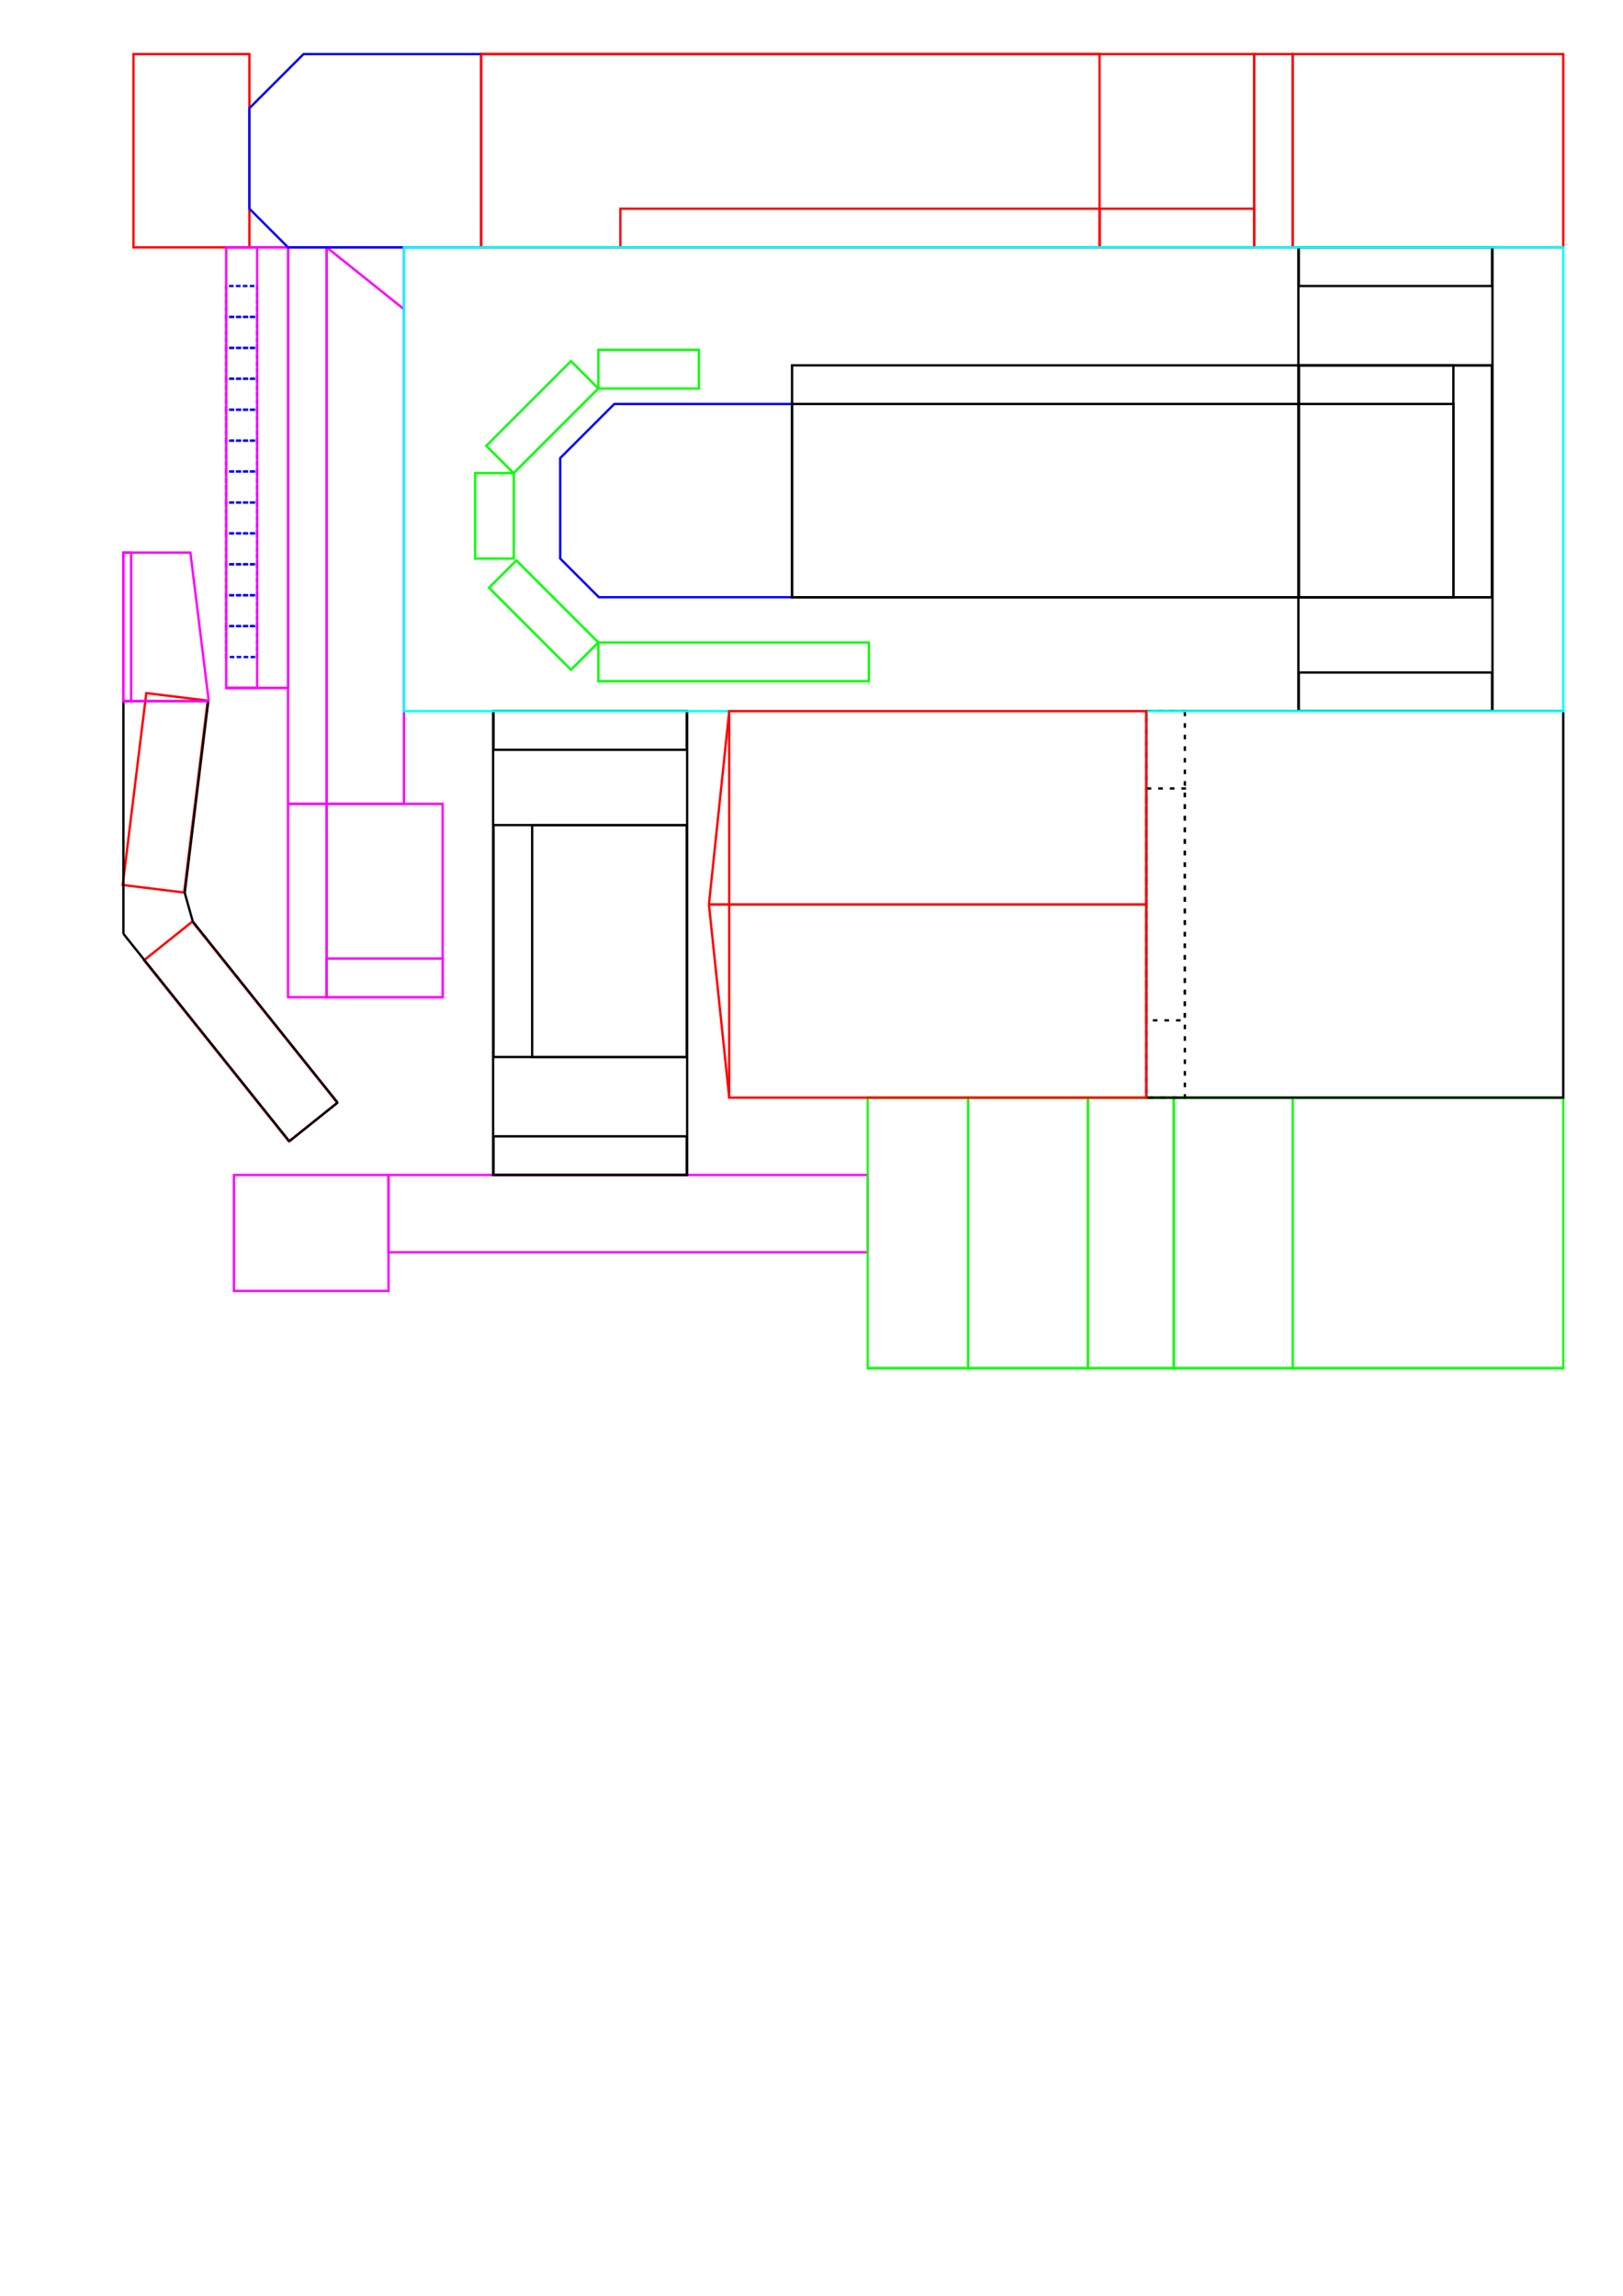 <?xml version="1.0" encoding="UTF-8" standalone="no"?>
<!-- Created with Inkscape (http://www.inkscape.org/) -->

<svg
   xmlns:dc="http://purl.org/dc/elements/1.1/"
   xmlns:cc="http://creativecommons.org/ns#"
   xmlns:rdf="http://www.w3.org/1999/02/22-rdf-syntax-ns#"
   xmlns:svg="http://www.w3.org/2000/svg"
   xmlns="http://www.w3.org/2000/svg"
   xmlns:sodipodi="http://sodipodi.sourceforge.net/DTD/sodipodi-0.dtd"
   xmlns:inkscape="http://www.inkscape.org/namespaces/inkscape"
   width="210mm"
   height="297mm"
   viewBox="0 0 744.094 1052.362"
   id="svg5022"
   version="1.1"
   inkscape:version="0.91 r13725"
   sodipodi:docname="circulator_P1.svg">
  <defs
     id="defs5024" />
  <sodipodi:namedview
     id="base"
     pagecolor="#ffffff"
     bordercolor="#666666"
     borderopacity="1.0"
     inkscape:pageopacity="0.0"
     inkscape:pageshadow="2"
     inkscape:zoom="1.4191022"
     inkscape:cx="266.33523"
     inkscape:cy="574.60921"
     inkscape:document-units="mm"
     inkscape:current-layer="layer1"
     showgrid="false"
     inkscape:window-width="1280"
     inkscape:window-height="697"
     inkscape:window-x="-8"
     inkscape:window-y="-8"
     inkscape:window-maximized="1"
     inkscape:object-paths="true"
     inkscape:snap-intersection-paths="true"
     inkscape:object-nodes="true"
     inkscape:snap-smooth-nodes="false"
     inkscape:snap-others="false"
     inkscape:snap-global="true"
     inkscape:snap-midpoints="false"
     inkscape:snap-nodes="true"
     inkscape:snap-object-midpoints="true"
     inkscape:snap-bbox="true"
     inkscape:snap-page="true"
     inkscape:bbox-paths="true" />
  <g
     inkscape:label="Layer 1"
     inkscape:groupmode="layer"
     id="layer1"
     transform="translate(0,-3.464567e-6)">
    <g
       id="g12438"
       transform="matrix(1,0,0,-1,-231.103,1293.562)"
       style="stroke:#ff00ff">
      <rect
         transform="matrix(0,-1,1,0,0,0)"
         style="fill:none;fill-opacity:1;stroke:#ff00ff;stroke-width:1.063;stroke-linecap:square;stroke-miterlimit:4;stroke-dasharray:none;stroke-dashoffset:0;stroke-opacity:1"
         id="rect9042-6"
         width="35.433"
         height="219.685"
         x="-754.979"
         y="409.223" />
      <rect
         y="338.357"
         x="-754.979"
         height="70.866"
         width="53.15"
         id="rect9044-5"
         style="fill:none;fill-opacity:1;stroke:#ff00ff;stroke-width:1.063;stroke-linecap:square;stroke-miterlimit:4;stroke-dasharray:none;stroke-dashoffset:0;stroke-opacity:1"
         transform="matrix(0,-1,1,0,0,0)" />
    </g>
    <circle
       cy="69.589"
       cx="331.317"
       id="circle5846-1-4"
       style="fill:#ff0000;fill-opacity:0.233;fill-rule:evenodd;stroke:#000000;stroke-width:2.835;stroke-linecap:butt;stroke-linejoin:miter;stroke-miterlimit:4;stroke-dasharray:none;stroke-opacity:1"
       r="0" />
    <rect
       style="fill:none;fill-opacity:1;stroke:#ff0000;stroke-width:1.063;stroke-linecap:square;stroke-miterlimit:4;stroke-dasharray:none;stroke-dashoffset:0;stroke-opacity:1"
       id="rect12442"
       width="88.583"
       height="53.15"
       x="24.803"
       y="61.191"
       transform="matrix(0,1,1,0,0,0)" />
    <g
       id="g12930">
      <rect
         style="fill:none;fill-opacity:1;stroke:#0000ff;stroke-width:1.063;stroke-linecap:square;stroke-miterlimit:4;stroke-dasharray:1.063, 2.126;stroke-dashoffset:0;stroke-opacity:1"
         id="rect12412"
         width="14.173"
         height="14.173"
         x="-145.276"
         y="-117.884"
         transform="matrix(0,-1,-1,0,0,0)" />
      <rect
         transform="matrix(0,-1,-1,0,0,0)"
         y="-117.884"
         x="-159.449"
         height="14.173"
         width="14.173"
         id="rect12414"
         style="fill:none;fill-opacity:1;stroke:#0000ff;stroke-width:1.063;stroke-linecap:square;stroke-miterlimit:4;stroke-dasharray:1.063, 2.126;stroke-dashoffset:0;stroke-opacity:1" />
      <rect
         transform="matrix(0,-1,-1,0,0,0)"
         y="-117.884"
         x="-173.622"
         height="14.173"
         width="14.173"
         id="rect12416"
         style="fill:none;fill-opacity:1;stroke:#0000ff;stroke-width:1.063;stroke-linecap:square;stroke-miterlimit:4;stroke-dasharray:1.063, 2.126;stroke-dashoffset:0;stroke-opacity:1" />
      <rect
         style="fill:none;fill-opacity:1;stroke:#0000ff;stroke-width:1.063;stroke-linecap:square;stroke-miterlimit:4;stroke-dasharray:1.063, 2.126;stroke-dashoffset:0;stroke-opacity:1"
         id="rect12418"
         width="14.173"
         height="14.173"
         x="-187.795"
         y="-117.884"
         transform="matrix(0,-1,-1,0,0,0)" />
      <rect
         transform="matrix(0,-1,-1,0,0,0)"
         y="-117.884"
         x="-201.968"
         height="14.173"
         width="14.173"
         id="rect12420"
         style="fill:none;fill-opacity:1;stroke:#0000ff;stroke-width:1.063;stroke-linecap:square;stroke-miterlimit:4;stroke-dasharray:1.063, 2.126;stroke-dashoffset:0;stroke-opacity:1" />
      <rect
         style="fill:none;fill-opacity:1;stroke:#0000ff;stroke-width:1.063;stroke-linecap:square;stroke-miterlimit:4;stroke-dasharray:1.063, 2.126;stroke-dashoffset:0;stroke-opacity:1"
         id="rect12422"
         width="14.173"
         height="14.173"
         x="-216.142"
         y="-117.884"
         transform="matrix(0,-1,-1,0,0,0)" />
      <rect
         style="fill:none;fill-opacity:1;stroke:#0000ff;stroke-width:1.063;stroke-linecap:square;stroke-miterlimit:4;stroke-dasharray:1.063, 2.126;stroke-dashoffset:0;stroke-opacity:1"
         id="rect12424"
         width="14.173"
         height="14.173"
         x="-230.315"
         y="-117.884"
         transform="matrix(0,-1,-1,0,0,0)" />
      <rect
         transform="matrix(0,-1,-1,0,0,0)"
         y="-117.884"
         x="-244.488"
         height="14.173"
         width="14.173"
         id="rect12426"
         style="fill:none;fill-opacity:1;stroke:#0000ff;stroke-width:1.063;stroke-linecap:square;stroke-miterlimit:4;stroke-dasharray:1.063, 2.126;stroke-dashoffset:0;stroke-opacity:1" />
      <rect
         style="fill:none;fill-opacity:1;stroke:#0000ff;stroke-width:1.063;stroke-linecap:square;stroke-miterlimit:4;stroke-dasharray:1.063, 2.126;stroke-dashoffset:0;stroke-opacity:1"
         id="rect12428"
         width="14.173"
         height="14.173"
         x="-258.661"
         y="-117.884"
         transform="matrix(0,-1,-1,0,0,0)" />
      <rect
         transform="matrix(0,-1,-1,0,0,0)"
         y="-117.884"
         x="-272.835"
         height="14.173"
         width="14.173"
         id="rect12430"
         style="fill:none;fill-opacity:1;stroke:#0000ff;stroke-width:1.063;stroke-linecap:square;stroke-miterlimit:4;stroke-dasharray:1.063, 2.126;stroke-dashoffset:0;stroke-opacity:1" />
      <rect
         transform="matrix(0,-1,-1,0,0,0)"
         y="-117.884"
         x="-287.008"
         height="14.173"
         width="14.173"
         id="rect12432"
         style="fill:none;fill-opacity:1;stroke:#0000ff;stroke-width:1.063;stroke-linecap:square;stroke-miterlimit:4;stroke-dasharray:1.063, 2.126;stroke-dashoffset:0;stroke-opacity:1" />
      <rect
         style="fill:none;fill-opacity:1;stroke:#0000ff;stroke-width:1.063;stroke-linecap:square;stroke-miterlimit:4;stroke-dasharray:1.063, 2.126;stroke-dashoffset:0;stroke-opacity:1"
         id="rect12434"
         width="14.173"
         height="14.173"
         x="-301.181"
         y="-117.884"
         transform="matrix(0,-1,-1,0,0,0)" />
      <rect
         transform="scale(1,-1)"
         y="-368.504"
         x="149.774"
         height="255.118"
         width="35.433"
         id="rect8893"
         style="fill:none;fill-opacity:1;stroke:#ff00ff;stroke-width:1.063;stroke-linecap:square;stroke-miterlimit:4;stroke-dasharray:none;stroke-dashoffset:0;stroke-opacity:1" />
      <rect
         transform="scale(1,-1)"
         style="fill:none;fill-opacity:1;stroke:#ff00ff;stroke-width:1.063;stroke-linecap:square;stroke-miterlimit:4;stroke-dasharray:none;stroke-dashoffset:0;stroke-opacity:1"
         id="rect8895"
         width="53.15"
         height="88.583"
         x="149.774"
         y="-457.087" />
      <g
         style="stroke:#ff00ff;stroke-width:0.996;stroke-miterlimit:4;stroke-dasharray:none"
         transform="matrix(0,-1.14,-1,0,897.471,433.701)"
         id="g8907">
        <rect
           y="103.813"
           x="-793.76"
           height="177.165"
           width="28.346"
           id="rect8897"
           style="fill:none;fill-opacity:1;stroke:#ff00ff;stroke-width:0.996;stroke-linecap:square;stroke-miterlimit:4;stroke-dasharray:none;stroke-dashoffset:0;stroke-opacity:1"
           transform="matrix(0,-1,1,0,0,0)" />
        <rect
           transform="matrix(0,-1,1,0,0,0)"
           style="fill:none;fill-opacity:1;stroke:#ff00ff;stroke-width:0.996;stroke-linecap:square;stroke-miterlimit:4;stroke-dasharray:none;stroke-dashoffset:0;stroke-opacity:1"
           id="rect8899"
           width="14.173"
           height="177.165"
           x="-793.76"
           y="103.813" />
      </g>
      <path
         inkscape:connector-curvature="0"
         id="path8948"
         d="m 149.774,113.386 35.433,28.347"
         style="fill:none;fill-rule:evenodd;stroke:#ff00ff;stroke-width:1.063;stroke-linecap:butt;stroke-linejoin:miter;stroke-miterlimit:4;stroke-dasharray:none;stroke-opacity:1" />
      <rect
         transform="scale(1,-1)"
         style="fill:none;fill-opacity:1;stroke:#ff00ff;stroke-width:1.063;stroke-linecap:square;stroke-miterlimit:4;stroke-dasharray:none;stroke-dashoffset:0;stroke-opacity:1"
         id="rect8997"
         width="17.717"
         height="255.118"
         x="132.057"
         y="-368.504" />
      <rect
         transform="scale(1,-1)"
         y="-457.087"
         x="132.057"
         height="88.583"
         width="17.717"
         id="rect8999"
         style="fill:none;fill-opacity:1;stroke:#ff00ff;stroke-width:1.063;stroke-linecap:square;stroke-miterlimit:4;stroke-dasharray:none;stroke-dashoffset:0;stroke-opacity:1" />
      <rect
         transform="matrix(0,-1,-1,0,0,0)"
         y="-202.923"
         x="-457.087"
         height="53.15"
         width="17.717"
         id="rect8581-0"
         style="fill:none;fill-opacity:1;stroke:#ff00ff;stroke-width:1.063;stroke-linecap:square;stroke-miterlimit:4;stroke-dasharray:none;stroke-dashoffset:0;stroke-opacity:1" />
    </g>
    <g
       id="g12369"
       transform="matrix(-1,0,0,1.25,744.094,-125.788)">
      <rect
         y="503.15"
         x="27.392"
         height="99.213"
         width="124.016"
         id="rect8415-1"
         style="fill:none;fill-opacity:1;stroke:#05ff00;stroke-width:0.951;stroke-linecap:square;stroke-miterlimit:4;stroke-dasharray:none;stroke-dashoffset:0;stroke-opacity:1" />
      <rect
         y="503.15"
         x="151.407"
         height="99.213"
         width="54.567"
         id="rect8415-1-0"
         style="fill:none;fill-opacity:1;stroke:#05ff00;stroke-width:0.951;stroke-linecap:square;stroke-miterlimit:4;stroke-dasharray:none;stroke-dashoffset:0;stroke-opacity:1" />
      <rect
         style="fill:none;fill-opacity:1;stroke:#05ff00;stroke-width:0.951;stroke-linecap:square;stroke-miterlimit:4;stroke-dasharray:none;stroke-dashoffset:0;stroke-opacity:1"
         id="rect9311"
         width="39.331"
         height="99.213"
         x="205.974"
         y="503.15" />
      <rect
         y="503.15"
         x="245.305"
         height="99.213"
         width="54.921"
         id="rect9313"
         style="fill:none;fill-opacity:1;stroke:#05ff00;stroke-width:0.951;stroke-linecap:square;stroke-miterlimit:4;stroke-dasharray:none;stroke-dashoffset:0;stroke-opacity:1" />
      <rect
         style="fill:none;fill-opacity:1;stroke:#05ff00;stroke-width:0.951;stroke-linecap:square;stroke-miterlimit:4;stroke-dasharray:none;stroke-dashoffset:0;stroke-opacity:1"
         id="rect9315"
         width="46.063"
         height="99.213"
         x="300.226"
         y="503.15" />
    </g>
    <g
       id="g12320"
       transform="matrix(-1,0,0,-1,742.108,636.523)">
      <rect
         y="145.435"
         x="-708.546"
         height="88.583"
         width="28.346"
         id="rect8720-8-9"
         style="fill:none;fill-opacity:1;stroke:#ff0000;stroke-width:1.063;stroke-linecap:square;stroke-miterlimit:4;stroke-dasharray:none;stroke-dashoffset:0;stroke-opacity:1"
         transform="matrix(-0.993,-0.122,-0.122,0.993,0,0)" />
      <rect
         y="469.26"
         x="-405.066"
         height="106.299"
         width="28.346"
         id="rect8720-8-5-9"
         style="fill:none;fill-opacity:1;stroke:#ff0000;stroke-width:1.063;stroke-linecap:square;stroke-miterlimit:4;stroke-dasharray:none;stroke-dashoffset:0;stroke-opacity:1"
         transform="matrix(-0.781,0.625,0.625,0.781,0,0)" />
      <path
         inkscape:connector-curvature="0"
         id="path8787-3"
         d="m 609.449,113.386 76.092,95.114"
         style="fill:none;fill-rule:evenodd;stroke:#000000;stroke-width:1.063;stroke-linecap:butt;stroke-linejoin:miter;stroke-miterlimit:4;stroke-dasharray:none;stroke-dashoffset:0;stroke-opacity:1" />
      <path
         sodipodi:nodetypes="cc"
         inkscape:connector-curvature="0"
         id="path8789-0"
         d="m 685.54,315.168 0,-106.669"
         style="fill:none;fill-rule:evenodd;stroke:#000000;stroke-width:1.063;stroke-linecap:butt;stroke-linejoin:miter;stroke-miterlimit:4;stroke-dasharray:none;stroke-dashoffset:0;stroke-opacity:1" />
      <path
         inkscape:connector-curvature="0"
         id="path9085"
         d="m 587.314,131.094 66.405,83.005"
         style="fill:none;fill-rule:evenodd;stroke:#000000;stroke-width:1.063;stroke-linecap:butt;stroke-linejoin:miter;stroke-miterlimit:4;stroke-dasharray:none;stroke-opacity:1" />
      <path
         sodipodi:nodetypes="cc"
         inkscape:connector-curvature="0"
         id="path9087"
         d="m 657.405,227.246 -10.796,87.922"
         style="fill:none;fill-rule:evenodd;stroke:#000000;stroke-width:1.063;stroke-linecap:butt;stroke-linejoin:miter;stroke-miterlimit:4;stroke-dasharray:none;stroke-opacity:1" />
      <path
         inkscape:connector-curvature="0"
         id="path9089"
         d="m 653.719,214.099 3.686,13.147"
         style="fill:none;fill-rule:evenodd;stroke:#000000;stroke-width:1.063;stroke-linecap:butt;stroke-linejoin:miter;stroke-miterlimit:4;stroke-dasharray:none;stroke-opacity:1" />
      <path
         inkscape:connector-curvature="0"
         id="path9091"
         d="m 587.314,131.094 22.135,-17.708"
         style="fill:none;fill-rule:evenodd;stroke:#000000;stroke-width:1.063;stroke-linecap:butt;stroke-linejoin:miter;stroke-miterlimit:4;stroke-dasharray:none;stroke-opacity:1" />
      <g
         style="stroke-width:1.063;stroke-miterlimit:4;stroke-dasharray:none"
         transform="matrix(0,1,1,0,-328.855,-938.072)"
         id="g11299">
        <path
           style="fill:none;fill-rule:evenodd;stroke:#000000;stroke-width:1.063;stroke-linecap:butt;stroke-linejoin:miter;stroke-miterlimit:4;stroke-dasharray:none;stroke-dashoffset:0;stroke-opacity:1"
           d="m 1253.241,975.464 0,38.931"
           id="path8791-4"
           inkscape:connector-curvature="0"
           sodipodi:nodetypes="cc" />
        <path
           style="fill:none;fill-rule:evenodd;stroke:#ff00ff;stroke-width:1.063;stroke-linecap:butt;stroke-linejoin:miter;stroke-miterlimit:4;stroke-dasharray:none;stroke-opacity:1"
           d="m 1253.241,975.252 68.047,8.415 0,30.728 -68.047,0 0,-39.143"
           id="path11185-2"
           inkscape:connector-curvature="0"
           sodipodi:nodetypes="ccccc" />
        <rect
           style="fill:none;fill-opacity:1;stroke:#ff00ff;stroke-width:1.063;stroke-linecap:square;stroke-miterlimit:4;stroke-dasharray:none;stroke-dashoffset:0;stroke-opacity:1"
           id="rect11260"
           width="68.047"
           height="3.543"
           x="1253.241"
           y="1010.852" />
      </g>
    </g>
    <g
       id="g12227"
       transform="matrix(-1,0,0,1,1411.735,143.954)">
      <rect
         transform="matrix(0,-1,1,0,0,0)"
         y="695.032"
         x="-359.196"
         height="191.185"
         width="177.166"
         id="rect11152-2"
         style="fill:none;fill-opacity:1;stroke:#000000;stroke-width:1.063;stroke-linecap:square;stroke-miterlimit:4;stroke-dasharray:none;stroke-dashoffset:0;stroke-opacity:1" />
      <rect
         style="fill:none;fill-opacity:1;stroke:#000000;stroke-width:1.063;stroke-linecap:square;stroke-miterlimit:4;stroke-dasharray:1.063, 4.252;stroke-dashoffset:0;stroke-opacity:1"
         id="rect11467-8"
         width="17.717"
         height="106.299"
         x="868.501"
         y="217.464" />
      <rect
         y="182.031"
         x="868.501"
         height="177.165"
         width="17.717"
         id="rect11490"
         style="fill:none;fill-opacity:1;stroke:#000000;stroke-width:1.063;stroke-linecap:square;stroke-miterlimit:4;stroke-dasharray:1.063, 4.252;stroke-dashoffset:0;stroke-opacity:1" />
    </g>
    <g
       id="g12220"
       transform="matrix(1,0,0,-1,-321.049,1039.988)">
      <rect
         y="555.48"
         x="565.027"
         height="106.299"
         width="70.866"
         id="rect12210"
         style="fill:none;fill-opacity:1;stroke:#000000;stroke-width:1.063;stroke-linecap:square;stroke-miterlimit:4;stroke-dasharray:none;stroke-dashoffset:0;stroke-opacity:1" />
      <rect
         style="fill:none;fill-opacity:1;stroke:#000000;stroke-width:1.063;stroke-linecap:square;stroke-miterlimit:4;stroke-dasharray:none;stroke-dashoffset:0;stroke-opacity:1"
         id="rect12212"
         width="88.583"
         height="106.299"
         x="547.31"
         y="555.48" />
      <rect
         y="696.288"
         x="547.31"
         height="17.717"
         width="88.583"
         id="rect12214"
         style="fill:none;fill-opacity:1;stroke:#000000;stroke-width:1.063;stroke-linecap:square;stroke-miterlimit:4;stroke-dasharray:none;stroke-dashoffset:0;stroke-opacity:1" />
      <rect
         y="501.406"
         x="547.31"
         height="17.717"
         width="88.583"
         id="rect12216"
         style="fill:none;fill-opacity:1;stroke:#000000;stroke-width:1.063;stroke-linecap:square;stroke-miterlimit:4;stroke-dasharray:none;stroke-dashoffset:0;stroke-opacity:1" />
      <rect
         style="fill:none;fill-opacity:1;stroke:#000000;stroke-width:1.063;stroke-linecap:square;stroke-miterlimit:4;stroke-dasharray:none;stroke-dashoffset:0;stroke-opacity:1"
         id="rect12218"
         width="88.97"
         height="212.598"
         x="547.117"
         y="501.406" />
    </g>
    <g
       id="g12299"
       transform="matrix(-1,0,0,1,741.506,-3.8146973e-5)">
      <rect
         style="fill:none;fill-opacity:1;stroke:#ff0000;stroke-width:1.063;stroke-linecap:square;stroke-miterlimit:4;stroke-dasharray:none;stroke-dashoffset:0;stroke-opacity:1"
         id="rect8398-1"
         width="283.465"
         height="88.583"
         x="237.402"
         y="24.803" />
      <rect
         transform="matrix(0,-1,1,0,0,0)"
         style="fill:none;fill-opacity:1;stroke:#ff0000;stroke-width:1.063;stroke-linecap:square;stroke-miterlimit:4;stroke-dasharray:none;stroke-dashoffset:0;stroke-opacity:1"
         id="rect8386-0"
         width="17.717"
         height="219.685"
         x="-113.386"
         y="237.402" />
      <rect
         y="166.535"
         x="-113.386"
         height="70.866"
         width="17.717"
         id="rect8532-0"
         style="fill:none;fill-opacity:1;stroke:#ff0000;stroke-width:1.063;stroke-linecap:square;stroke-miterlimit:4;stroke-dasharray:none;stroke-dashoffset:0;stroke-opacity:1"
         transform="matrix(0,-1,1,0,0,0)" />
      <rect
         y="24.803"
         x="24.803"
         height="88.583"
         width="124.016"
         id="rect8546-4-9"
         style="fill:none;fill-opacity:1;stroke:#fe0000;stroke-width:1.063;stroke-linecap:square;stroke-miterlimit:4;stroke-dasharray:none;stroke-dashoffset:0;stroke-opacity:1" />
      <rect
         y="24.803"
         x="148.819"
         height="88.583"
         width="17.717"
         id="rect8581-2"
         style="fill:none;fill-opacity:1;stroke:#fe0000;stroke-width:1.063;stroke-linecap:square;stroke-miterlimit:4;stroke-dasharray:none;stroke-dashoffset:0;stroke-opacity:1" />
      <path
         inkscape:connector-curvature="0"
         id="path8797-2"
         d="m 520.866,24.803 81.496,0 24.803,24.803 0,46.063 -17.717,17.717 -88.583,0 z"
         style="fill:none;fill-rule:evenodd;stroke:#0000ff;stroke-width:1.063;stroke-linecap:butt;stroke-linejoin:miter;stroke-miterlimit:4;stroke-dasharray:none;stroke-opacity:1" />
      <rect
         style="fill:none;fill-opacity:1;stroke:#fe0000;stroke-width:1.063;stroke-linecap:square;stroke-miterlimit:4;stroke-dasharray:none;stroke-dashoffset:0;stroke-opacity:1"
         id="rect9161"
         width="354.331"
         height="88.583"
         x="166.535"
         y="24.803" />
    </g>
    <g
       id="g12893">
      <rect
         transform="scale(-1,1)"
         style="fill:none;fill-opacity:1;stroke:#05ff00;stroke-width:1.063;stroke-linecap:square;stroke-miterlimit:4;stroke-dasharray:none;stroke-dashoffset:0;stroke-opacity:1"
         id="rect10817"
         width="124.016"
         height="17.717"
         x="-398.356"
         y="294.519" />
      <rect
         transform="matrix(-0.707,0.707,0.707,0.707,0,0)"
         style="fill:none;fill-opacity:1;stroke:#05ff00;stroke-width:1.063;stroke-linecap:square;stroke-miterlimit:4;stroke-dasharray:none;stroke-dashoffset:0;stroke-opacity:1"
         id="rect8396-6-6"
         width="54.921"
         height="17.717"
         x="-68.059"
         y="302.2" />
      <rect
         transform="matrix(0,-1,-1,0,0,0)"
         y="-235.574"
         x="-256.043"
         height="17.717"
         width="39.187"
         id="rect8415-5-3"
         style="fill:none;fill-opacity:1;stroke:#05ff00;stroke-width:1.063;stroke-linecap:square;stroke-miterlimit:4;stroke-dasharray:none;stroke-dashoffset:0;stroke-opacity:1" />
      <rect
         y="14.268"
         x="-402.244"
         height="17.717"
         width="53.15"
         id="rect8530-3"
         style="fill:none;fill-opacity:1;stroke:#05ff00;stroke-width:1.063;stroke-linecap:square;stroke-miterlimit:4;stroke-dasharray:none;stroke-dashoffset:0;stroke-opacity:1"
         transform="matrix(-0.707,-0.707,-0.707,0.707,0,0)" />
      <path
         inkscape:connector-curvature="0"
         id="path8797-3"
         d="m 363.133,185.176 -81.496,0 -24.803,24.803 0,46.063 17.716,17.717 88.583,0 z"
         style="fill:none;fill-rule:evenodd;stroke:#0000ff;stroke-width:1.063;stroke-linecap:butt;stroke-linejoin:miter;stroke-miterlimit:4;stroke-dasharray:none;stroke-opacity:1" />
      <rect
         transform="scale(-1,1)"
         y="160.373"
         x="-320.403"
         height="17.717"
         width="46.063"
         id="rect8824-9"
         style="fill:none;fill-opacity:1;stroke:#05ff00;stroke-width:1.063;stroke-linecap:square;stroke-miterlimit:4;stroke-dasharray:none;stroke-dashoffset:0;stroke-opacity:1" />
      <rect
         transform="scale(-1,1)"
         style="fill:none;fill-opacity:1;stroke:#000000;stroke-width:1.063;stroke-linecap:square;stroke-miterlimit:4;stroke-dasharray:none;stroke-dashoffset:0;stroke-opacity:1"
         id="rect11163"
         width="70.866"
         height="106.299"
         x="-666.335"
         y="167.46" />
      <rect
         transform="scale(-1,1)"
         y="185.176"
         x="-666.335"
         height="88.583"
         width="303.202"
         id="rect11179"
         style="fill:none;fill-opacity:1;stroke:#000000;stroke-width:1.063;stroke-linecap:square;stroke-miterlimit:4;stroke-dasharray:none;stroke-dashoffset:0;stroke-opacity:1" />
      <rect
         transform="scale(-1,-1)"
         style="fill:none;fill-opacity:1;stroke:#000000;stroke-width:1.063;stroke-linecap:square;stroke-miterlimit:4;stroke-dasharray:none;stroke-dashoffset:0;stroke-opacity:1"
         id="rect11181"
         width="320.918"
         height="106.299"
         x="-684.052"
         y="-273.759" />
      <rect
         transform="scale(-1,1)"
         y="167.46"
         x="-684.052"
         height="106.299"
         width="88.583"
         id="rect11183"
         style="fill:none;fill-opacity:1;stroke:#000000;stroke-width:1.063;stroke-linecap:square;stroke-miterlimit:4;stroke-dasharray:none;stroke-dashoffset:0;stroke-opacity:1" />
      <rect
         transform="scale(-1,1)"
         style="fill:none;fill-opacity:1;stroke:#000000;stroke-width:1.063;stroke-linecap:square;stroke-miterlimit:4;stroke-dasharray:none;stroke-dashoffset:0;stroke-opacity:1"
         id="rect11328-8"
         width="88.583"
         height="17.717"
         x="-684.052"
         y="308.268" />
      <rect
         transform="scale(-1,1)"
         style="fill:none;fill-opacity:1;stroke:#000000;stroke-width:1.063;stroke-linecap:square;stroke-miterlimit:4;stroke-dasharray:none;stroke-dashoffset:0;stroke-opacity:1"
         id="rect11328-1"
         width="88.583"
         height="17.717"
         x="-684.052"
         y="113.386" />
      <rect
         transform="scale(-1,1)"
         y="113.386"
         x="-684.245"
         height="212.598"
         width="88.97"
         id="rect11394"
         style="fill:none;fill-opacity:1;stroke:#000000;stroke-width:1.063;stroke-linecap:square;stroke-miterlimit:4;stroke-dasharray:none;stroke-dashoffset:0;stroke-opacity:1" />
      <rect
         transform="scale(-1,1)"
         style="fill:none;fill-opacity:1;stroke:#00ffff;stroke-width:1.063;stroke-linecap:square;stroke-miterlimit:4;stroke-dasharray:none;stroke-dashoffset:0;stroke-opacity:1"
         id="rect12208"
         width="531.496"
         height="212.598"
         x="-716.703"
         y="113.386" />
    </g>
    <g
       id="g14041"
       transform="translate(117.593,-408.588)">
      <rect
         transform="matrix(0,-1,-1,0,0,0)"
         style="fill:none;fill-opacity:1;stroke:#ff0000;stroke-width:1.063;stroke-linecap:square;stroke-miterlimit:4;stroke-dasharray:none;stroke-dashoffset:0;stroke-opacity:1"
         id="rect11347"
         width="88.583"
         height="191.185"
         x="-823.155"
         y="-407.925" />
      <path
         inkscape:connector-curvature="0"
         id="path13049"
         d="m 216.74,734.572 -9.31,88.583"
         style="fill:none;fill-rule:evenodd;stroke:#ff0000;stroke-width:1.063;stroke-linecap:butt;stroke-linejoin:miter;stroke-miterlimit:4;stroke-dasharray:none;stroke-opacity:1" />
      <path
         inkscape:connector-curvature="0"
         id="path14039"
         d="m 216.74,823.155 -9.31,0"
         style="fill:none;fill-rule:evenodd;stroke:#ff0000;stroke-width:1.063;stroke-linecap:butt;stroke-linejoin:miter;stroke-miterlimit:4;stroke-dasharray:none;stroke-opacity:1" />
    </g>
    <g
       id="g14046"
       transform="matrix(1,0,0,-1,117.593,1237.722)">
      <rect
         y="-407.925"
         x="-823.155"
         height="191.185"
         width="88.583"
         id="rect14048"
         style="fill:none;fill-opacity:1;stroke:#ff0000;stroke-width:1.063;stroke-linecap:square;stroke-miterlimit:4;stroke-dasharray:none;stroke-dashoffset:0;stroke-opacity:1"
         transform="matrix(0,-1,-1,0,0,0)" />
      <path
         style="fill:none;fill-rule:evenodd;stroke:#ff0000;stroke-width:1.063;stroke-linecap:butt;stroke-linejoin:miter;stroke-miterlimit:4;stroke-dasharray:none;stroke-opacity:1"
         d="m 216.74,734.572 -9.31,88.583"
         id="path14050"
         inkscape:connector-curvature="0" />
      <path
         style="fill:none;fill-rule:evenodd;stroke:#ff0000;stroke-width:1.063;stroke-linecap:butt;stroke-linejoin:miter;stroke-miterlimit:4;stroke-dasharray:none;stroke-opacity:1"
         d="m 216.74,823.155 -9.31,0"
         id="path14052"
         inkscape:connector-curvature="0" />
    </g>
  </g>
</svg>
